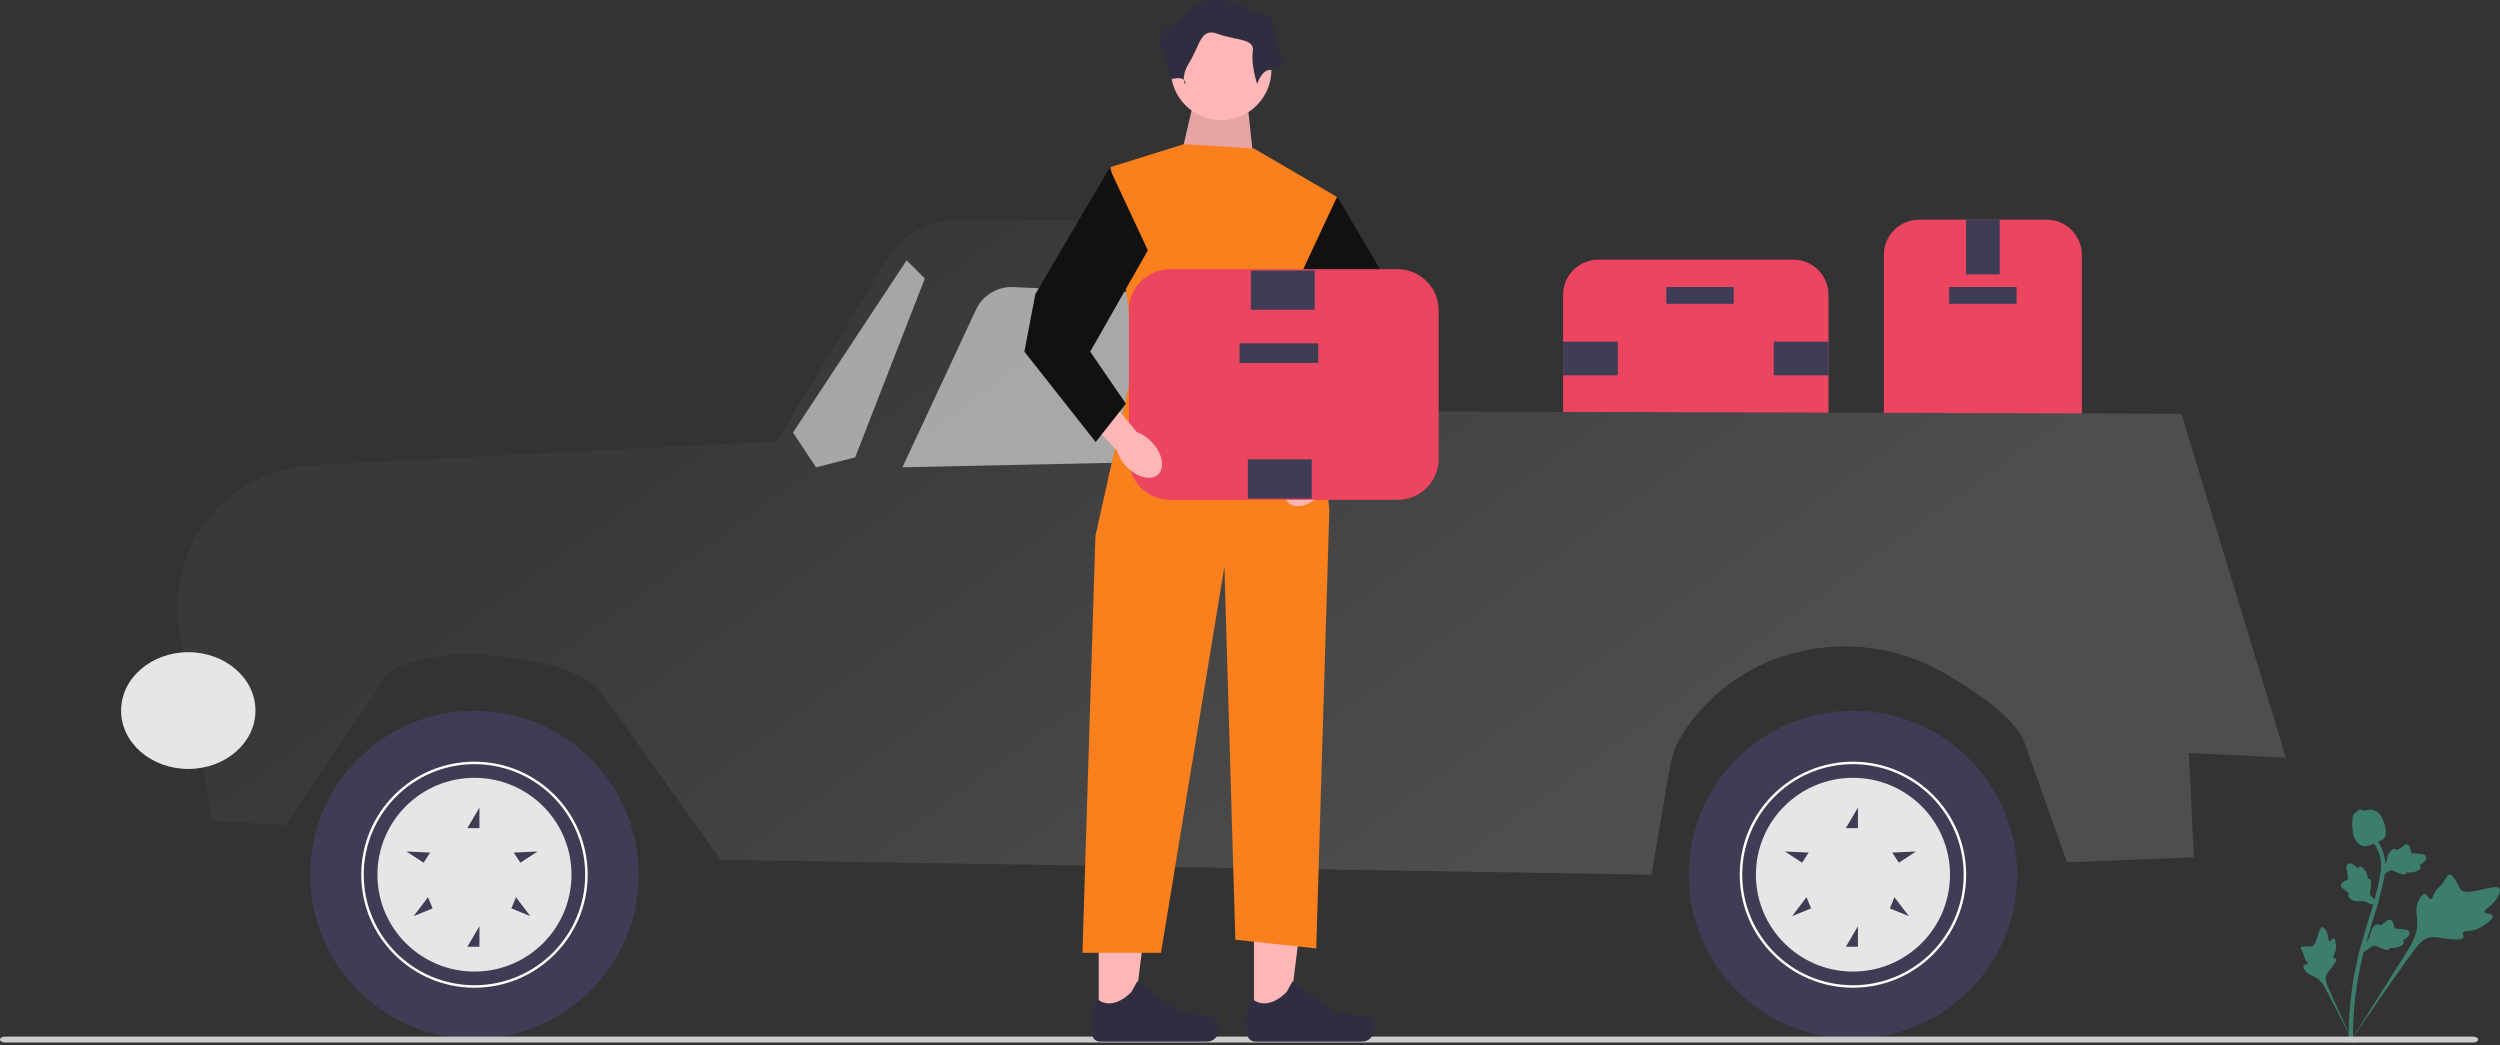 <svg width="421" height="176" viewBox="0 0 421 176" fill="none" xmlns="http://www.w3.org/2000/svg">
<rect x="0" y="0" width="421" height="176" fill="#333333" stroke="none"/>
<g clip-path="url(#clip0_61_1007)">
<path d="M317.24 75.695V42.921C317.24 39.653 319.903 36.995 323.176 36.995H344.652C347.925 36.995 350.588 39.653 350.588 42.921V75.695C350.588 78.963 347.925 81.621 344.652 81.621H323.176C319.903 81.621 317.24 78.963 317.24 75.695Z" fill="#EB455F"/>
<path d="M328.238 51.162H339.59V48.328H328.238V51.162Z" fill="#3F3D56"/>
<path d="M331.076 46.203H336.752V36.995H331.076V46.203Z" fill="#3F3D56"/>
<path d="M331.076 81.621H336.752V72.412H331.076V81.621Z" fill="#3F3D56"/>
<path d="M301.985 77.019H269.158C265.885 77.019 263.222 74.361 263.222 71.093V49.653C263.222 46.385 265.885 43.727 269.158 43.727H301.985C305.259 43.727 307.921 46.385 307.921 49.653V71.093C307.921 74.361 305.259 77.019 301.985 77.019Z" fill="#EB455F"/>
<path d="M291.957 48.331H280.605V51.164H291.957V48.331Z" fill="#3F3D56"/>
<path d="M272.445 63.206V57.54H263.222V63.206H272.445Z" fill="#3F3D56"/>
<path d="M307.921 63.206V57.54H298.698V63.206H307.921Z" fill="#3F3D56"/>
<path d="M35.693 138.305L30.213 106.389C27.778 92.207 38.291 79.084 52.684 78.34L130.811 74.3L149.457 43.62C151.929 39.552 156.348 37.069 161.113 37.069H217.249C221.662 37.069 225.39 40.335 225.963 44.703L227.389 69.252L367.342 69.671L384.947 127.596L368.606 126.801L369.444 144.371L348.074 145.208L340.95 125.097C339.608 121.311 333.73 117.041 327.621 113.469C313.924 105.46 296.327 108.031 285.962 120.032C283.517 122.863 281.808 125.813 281.33 128.579L278.097 147.299L121.383 144.789L100.844 116.106C94.776 109.513 66.131 107.092 63.551 116.106L48.054 138.933L35.693 138.305Z" fill="url(#paint0_linear_61_1007)"/>
<path d="M206.024 55.737L210.635 77.438L151.972 78.693L164.361 52.135C165.485 49.725 167.953 48.23 170.612 48.345L198.723 49.565C202.282 49.72 205.285 52.258 206.024 55.737Z" fill="white" fill-opacity="0.55"/>
<path d="M144.01 77.019L155.743 46.899L152.671 43.833L133.535 72.836L137.423 78.693L144.01 77.019Z" fill="white" fill-opacity="0.55"/>
<path d="M312.038 174.909C327.311 174.909 339.693 162.548 339.693 147.299C339.693 132.051 327.311 119.689 312.038 119.689C296.764 119.689 284.382 132.051 284.382 147.299C284.382 162.548 296.764 174.909 312.038 174.909Z" fill="#3F3D56"/>
<path d="M292.972 147.299C292.972 136.804 301.525 128.265 312.038 128.265C322.551 128.265 331.103 136.804 331.103 147.299C331.103 157.795 322.551 166.333 312.038 166.333C301.525 166.333 292.972 157.795 292.972 147.299ZM293.391 147.299C293.391 157.564 301.756 165.915 312.038 165.915C322.32 165.915 330.684 157.564 330.684 147.299C330.684 137.034 322.32 128.683 312.038 128.683C301.756 128.683 293.391 137.034 293.391 147.299Z" fill="white"/>
<path d="M295.696 147.299C295.696 156.31 303.012 163.614 312.038 163.614C321.063 163.614 328.38 156.31 328.38 147.299C328.38 138.289 321.063 130.984 312.038 130.984C303.012 130.984 295.696 138.289 295.696 147.299ZM322.661 143.392L319.765 145.276L318.653 143.572L322.661 143.392ZM318.252 152.974L319.024 151.091L321.451 154.28L318.252 152.974ZM310.838 159.431L312.876 155.98V159.431H310.838ZM310.838 139.455L312.876 136.004V139.455H310.838ZM301.786 154.28L304.214 151.091L304.985 152.974L301.786 154.28ZM300.577 143.392L304.585 143.572L303.472 145.276L300.577 143.392Z" fill="#E6E6E6"/>
<path d="M79.9 174.909C95.174 174.909 107.555 162.548 107.555 147.299C107.555 132.051 95.174 119.689 79.9 119.689C64.626 119.689 52.244 132.051 52.244 147.299C52.244 162.548 64.626 174.909 79.9 174.909Z" fill="#3F3D56"/>
<path d="M60.834 147.299C60.834 136.804 69.387 128.265 79.9 128.265C90.413 128.265 98.965 136.804 98.965 147.299C98.965 157.795 90.413 166.333 79.9 166.333C69.387 166.333 60.834 157.795 60.834 147.299ZM61.253 147.299C61.253 157.564 69.618 165.915 79.9 165.915C90.182 165.915 98.546 157.564 98.546 147.299C98.546 137.034 90.182 128.683 79.9 128.683C69.618 128.683 61.253 137.034 61.253 147.299Z" fill="white"/>
<path d="M63.558 147.299C63.558 156.31 70.874 163.614 79.9 163.614C88.925 163.614 96.242 156.31 96.242 147.299C96.242 138.289 88.925 130.984 79.9 130.984C70.874 130.984 63.558 138.289 63.558 147.299ZM90.523 143.392L87.627 145.276L86.515 143.572L90.523 143.392ZM86.115 152.974L86.886 151.091L89.314 154.28L86.115 152.974ZM78.701 159.431L80.738 155.98V159.431H78.701ZM78.701 139.455L80.738 136.004V139.455H78.701ZM69.648 154.28L72.076 151.091L72.847 152.974L69.648 154.28ZM68.439 143.392L72.447 143.572L71.335 145.276L68.439 143.392Z" fill="#E6E6E6"/>
<path d="M195.34 88.523H211.263V85.177H195.34V88.523Z" fill="#3F3D56"/>
<path d="M419.771 154.22C419.622 153.767 418.497 153.966 418.389 153.561C418.282 153.157 419.361 152.818 420.189 151.679C420.338 151.474 421.279 150.18 420.918 149.635C420.234 148.604 415.476 151.173 414.334 149.731C414.083 149.415 413.98 148.872 413.233 147.861C412.936 147.458 412.745 147.264 412.518 147.27C412.195 147.278 412.079 147.682 411.571 148.413C410.81 149.509 410.535 149.371 410.033 150.27C409.661 150.936 409.616 151.363 409.348 151.388C408.968 151.423 408.811 150.593 408.346 150.561C407.872 150.528 407.398 151.348 407.163 151.989C406.722 153.192 406.995 154.111 407.056 155.027C407.121 156.023 406.967 157.481 405.883 159.351L395.663 175.608C397.858 172.294 404.088 163.257 406.599 159.942C407.323 158.985 408.102 158.024 409.301 157.843C410.455 157.669 411.859 158.239 413.819 158.206C414.048 158.202 414.685 158.183 414.84 157.846C414.968 157.568 414.65 157.325 414.765 157.063C414.921 156.712 415.619 156.863 416.57 156.629C417.241 156.465 417.697 156.193 418.089 155.959C418.208 155.889 419.968 154.824 419.771 154.22Z" fill="#3D7D6E"/>
<path d="M393.001 158.016C392.735 157.958 392.509 158.567 392.278 158.503C392.049 158.439 392.193 157.812 391.872 157.078C391.815 156.945 391.45 156.111 391.078 156.131C390.374 156.168 390.264 159.241 389.225 159.385C388.998 159.416 388.701 159.31 387.988 159.384C387.705 159.414 387.554 159.451 387.491 159.564C387.402 159.725 387.567 159.898 387.78 160.358C388.099 161.048 387.952 161.142 388.249 161.648C388.47 162.022 388.666 162.167 388.601 162.306C388.509 162.502 388.055 162.34 387.906 162.558C387.753 162.781 388.019 163.25 388.266 163.55C388.73 164.113 389.261 164.245 389.729 164.479C390.238 164.734 390.909 165.23 391.516 166.301L396.56 176C395.564 173.968 392.919 168.308 392.013 166.121C391.752 165.49 391.504 164.831 391.761 164.191C392.009 163.576 392.694 163.052 393.243 162.082C393.307 161.969 393.482 161.651 393.361 161.478C393.261 161.335 393.05 161.421 392.954 161.289C392.827 161.111 393.102 160.813 393.262 160.279C393.375 159.903 393.373 159.601 393.371 159.341C393.37 159.263 393.355 158.093 393.001 158.016Z" fill="#3D7D6E"/>
<path d="M398.032 160.382L398.191 158.921L398.288 158.829C398.738 158.405 399.019 157.955 399.125 157.492C399.142 157.419 399.155 157.344 399.168 157.269C399.221 156.968 399.286 156.595 399.575 156.207C399.737 155.991 400.166 155.502 400.607 155.673C400.727 155.717 400.807 155.795 400.863 155.876C400.877 155.862 400.891 155.848 400.907 155.833C401.098 155.648 401.231 155.58 401.36 155.515C401.458 155.464 401.561 155.413 401.733 155.275C401.809 155.214 401.87 155.16 401.921 155.114C402.076 154.976 402.274 154.814 402.546 154.878C402.833 154.957 402.932 155.231 402.998 155.412C403.115 155.736 403.151 155.959 403.174 156.106C403.183 156.16 403.193 156.221 403.2 156.241C403.263 156.399 404.054 156.44 404.352 156.458C405.021 156.494 405.6 156.525 405.739 156.983C405.839 157.31 405.631 157.667 405.103 158.071C404.938 158.197 404.773 158.284 404.63 158.349C404.718 158.432 404.789 158.546 404.793 158.7C404.802 159.065 404.428 159.345 403.679 159.533C403.493 159.581 403.242 159.643 402.915 159.628C402.76 159.62 402.625 159.596 402.51 159.574C402.493 159.64 402.461 159.708 402.405 159.773C402.238 159.963 401.969 160.012 401.603 159.904C401.2 159.792 400.881 159.639 400.6 159.505C400.354 159.388 400.142 159.289 399.965 159.261C399.634 159.215 399.326 159.419 398.957 159.69L398.032 160.382Z" fill="#3D7D6E"/>
<path d="M400.671 152.06L399.215 152.277L399.101 152.207C398.576 151.88 398.069 151.722 397.594 151.738C397.518 151.74 397.443 151.746 397.366 151.753C397.061 151.778 396.683 151.81 396.234 151.629C395.983 151.527 395.401 151.238 395.455 150.768C395.468 150.641 395.522 150.544 395.587 150.469C395.57 150.459 395.552 150.449 395.534 150.438C395.306 150.301 395.206 150.189 395.11 150.081C395.037 149.999 394.961 149.913 394.783 149.781C394.705 149.724 394.637 149.679 394.58 149.641C394.407 149.526 394.2 149.376 394.193 149.098C394.196 148.8 394.437 148.635 394.596 148.525C394.88 148.33 395.087 148.239 395.224 148.179C395.274 148.157 395.33 148.132 395.347 148.119C395.485 148.018 395.324 147.244 395.265 146.952C395.13 146.297 395.014 145.73 395.422 145.48C395.713 145.3 396.112 145.411 396.638 145.818C396.802 145.945 396.928 146.082 397.027 146.204C397.085 146.098 397.177 146.001 397.326 145.958C397.677 145.856 398.043 146.147 398.416 146.822C398.509 146.99 398.633 147.216 398.701 147.536C398.733 147.687 398.744 147.824 398.752 147.941C398.82 147.941 398.894 147.954 398.971 147.992C399.198 148.105 399.313 148.353 399.302 148.733C399.295 149.151 399.228 149.497 399.17 149.803C399.119 150.07 399.076 150.3 399.094 150.478C399.133 150.809 399.409 151.055 399.765 151.343L400.671 152.06Z" fill="#3D7D6E"/>
<path d="M400.867 147.695L401.025 146.234L401.123 146.142C401.572 145.717 401.854 145.268 401.959 144.805C401.976 144.731 401.989 144.657 402.003 144.581C402.055 144.281 402.121 143.907 402.41 143.519C402.572 143.303 403 142.815 403.442 142.985C403.561 143.03 403.642 143.107 403.697 143.189C403.712 143.175 403.726 143.161 403.741 143.145C403.932 142.96 404.066 142.892 404.194 142.827C404.293 142.777 404.395 142.725 404.568 142.587C404.643 142.527 404.704 142.472 404.755 142.426C404.91 142.288 405.108 142.127 405.38 142.191C405.668 142.269 405.767 142.543 405.832 142.725C405.949 143.049 405.985 143.271 406.009 143.419C406.017 143.473 406.027 143.534 406.035 143.553C406.098 143.712 406.889 143.753 407.187 143.77C407.856 143.806 408.434 143.838 408.574 144.295C408.674 144.622 408.465 144.979 407.937 145.384C407.772 145.51 407.608 145.597 407.465 145.661C407.553 145.745 407.623 145.858 407.627 146.012C407.637 146.377 407.262 146.657 406.513 146.846C406.327 146.893 406.077 146.956 405.749 146.94C405.595 146.932 405.46 146.909 405.344 146.887C405.327 146.952 405.296 147.02 405.239 147.085C405.072 147.276 404.803 147.324 404.438 147.217C404.034 147.104 403.716 146.952 403.434 146.818C403.189 146.701 402.977 146.601 402.799 146.574C402.468 146.527 402.16 146.731 401.791 147.002L400.867 147.695Z" fill="#3D7D6E"/>
<path d="M396.146 175.692L395.888 175.438L395.531 175.4C395.532 175.366 395.53 175.288 395.527 175.165C395.514 174.493 395.471 172.447 395.756 169.304C395.956 167.11 396.288 164.882 396.746 162.683C397.204 160.48 397.68 158.841 398.061 157.523C398.35 156.529 398.641 155.587 398.925 154.669C399.682 152.216 400.398 149.899 400.841 147.256C400.94 146.666 401.146 145.438 400.725 143.989C400.48 143.148 400.061 142.357 399.479 141.638L400.042 141.183C400.685 141.978 401.148 142.854 401.419 143.788C401.887 145.395 401.663 146.733 401.555 147.376C401.104 150.066 400.381 152.405 399.616 154.881C399.333 155.796 399.043 156.734 398.756 157.724C398.378 159.029 397.907 160.654 397.454 162.829C397.002 165.002 396.673 167.202 396.476 169.369C396.195 172.473 396.237 174.488 396.251 175.15C396.258 175.503 396.26 175.578 396.146 175.692Z" fill="#3D7D6E"/>
<path d="M397.934 142.469C397.905 142.463 397.876 142.455 397.847 142.447C397.253 142.281 396.776 141.797 396.43 141.011C396.268 140.641 396.23 140.251 396.154 139.475C396.142 139.355 396.089 138.75 396.154 137.947C396.196 137.422 396.253 137.211 396.396 137.046C396.554 136.862 396.768 136.756 396.994 136.703C397.001 136.634 397.023 136.566 397.069 136.501C397.254 136.234 397.566 136.344 397.735 136.401C397.82 136.432 397.926 136.471 398.045 136.491C398.233 136.523 398.345 136.49 398.514 136.441C398.676 136.394 398.878 136.336 399.156 136.341C399.706 136.348 400.113 136.595 400.247 136.676C400.954 137.1 401.198 137.777 401.481 138.56C401.537 138.717 401.723 139.284 401.766 140.015C401.798 140.542 401.729 140.758 401.649 140.913C401.487 141.23 401.239 141.377 400.623 141.686C399.98 142.011 399.657 142.173 399.392 142.256C398.776 142.449 398.389 142.57 397.934 142.469Z" fill="#3D7D6E"/>
<path d="M0 175.064C0 175.34 0.388 175.562 0.871 175.562H416.444C416.926 175.562 417.314 175.34 417.314 175.064C417.314 174.788 416.926 174.566 416.444 174.566H0.871C0.388 174.566 0 174.788 0 175.064Z" fill="#CCCCCC"/>
<path d="M211.162 171.921L216.98 171.92L219.747 149.516L211.161 149.517L211.162 171.921Z" fill="#FFB6B6"/>
<path d="M231.095 171.789C231.276 172.094 231.372 173.077 231.372 173.431C231.372 174.52 230.488 175.402 229.397 175.402L211.379 175.402C210.635 175.402 210.032 174.8 210.032 174.057V173.309C210.032 173.309 209.141 171.058 210.976 168.283C210.976 168.283 213.257 170.456 216.665 167.053L217.67 165.236L224.944 170.547L228.977 171.043C229.859 171.151 230.641 171.026 231.095 171.789Z" fill="#2F2E41"/>
<path d="M185.022 171.921L190.84 171.92L193.608 149.516L185.021 149.517L185.022 171.921Z" fill="#FFB6B6"/>
<path d="M204.955 171.789C205.136 172.094 205.232 173.077 205.232 173.431C205.232 174.52 204.348 175.402 203.257 175.402L185.24 175.402C184.496 175.402 183.893 174.8 183.893 174.057V173.309C183.893 173.309 183.001 171.058 184.836 168.283C184.836 168.283 187.117 170.456 190.525 167.053L191.53 165.236L198.805 170.547L202.837 171.043C203.719 171.151 204.501 171.026 204.955 171.789Z" fill="#2F2E41"/>
<path d="M210.24 18.94L211.345 29.232L198.459 28.129L200.668 18.573L210.24 18.94Z" fill="#FFB6B6"/>
<path opacity="0.1" d="M210.24 18.94L211.345 29.232L198.459 28.129L200.668 18.573L210.24 18.94Z" fill="black"/>
<path d="M205.638 20.227C210.315 20.227 214.106 16.442 214.106 11.773C214.106 7.104 210.315 3.319 205.638 3.319C200.962 3.319 197.171 7.104 197.171 11.773C197.171 16.442 200.962 20.227 205.638 20.227Z" fill="#FFB6B6"/>
<path d="M211.161 25.005L225.335 33.275L220.691 55.696L223.862 85.836L221.653 159.715L208.031 158.245L206.191 95.392L195.514 160.45H182.286L184.469 90.247L191.096 60.474L187.046 28.129L199.38 24.27L211.161 25.005Z" fill="#F9801D"/>
<path d="M211.713 14.162C211.713 14.162 212.449 11.589 214.106 11.773C215.763 11.957 216.131 10.486 215.763 9.751C215.395 9.016 214.658 5.341 214.658 5.341C214.658 5.341 215.027 2.768 212.818 2.4C210.609 2.033 209.872 1.665 209.504 0.93C209.136 0.195 203.613 -0.54 201.773 0.562C199.932 1.665 198.459 3.781 197.171 4.377C195.882 4.973 194.778 6.076 195.514 7.913C196.25 9.751 197.318 13.346 197.318 13.346C197.318 13.346 199.195 12.692 199.564 13.794C199.932 14.897 198.459 13.427 200.3 10.486C202.141 7.546 202.141 4.605 205.086 5.708C208.031 6.811 211.345 6.443 210.977 8.649C210.609 10.854 211.713 14.162 211.713 14.162Z" fill="#2F2E41"/>
<path d="M218.026 79.242C216.254 81.116 215.785 83.547 216.98 84.673C218.174 85.798 220.578 85.192 222.351 83.318C223.069 82.579 223.6 81.679 223.898 80.694L231.306 72.662L227.457 69.271L220.563 77.549C219.594 77.903 218.724 78.484 218.026 79.242Z" fill="#FFB6B6"/>
<path d="M225.186 33.091L237.661 54.31L239.509 63.997L227.496 79.22L222.414 72.762L228.42 63.997L218.717 46.93L225.186 33.091Z" fill="#111111"/>
<path d="M190.111 77.267V52.248C190.111 48.435 193.218 45.333 197.037 45.333H235.344C239.163 45.333 242.271 48.435 242.271 52.248V77.267C242.271 81.08 239.163 84.182 235.344 84.182H197.037C193.218 84.182 190.111 81.08 190.111 77.267Z" fill="#EB455F"/>
<path d="M208.739 61.123H221.986V57.817H208.739V61.123Z" fill="#3F3D56"/>
<path d="M220.901 83.96V77.348H210.137V83.96H220.901Z" fill="#3F3D56"/>
<path d="M221.406 52.167V45.554H210.643V52.167H221.406Z" fill="#3F3D56"/>
<path d="M193.987 74.464C195.759 76.337 196.228 78.769 195.033 79.894C193.839 81.02 191.435 80.414 189.662 78.54C188.944 77.801 188.413 76.901 188.115 75.915L180.707 67.883L184.556 64.493L191.45 72.771C192.419 73.125 193.289 73.706 193.987 74.464Z" fill="#FFB6B6"/>
<path d="M186.827 28.313L174.352 49.532L172.504 59.219L184.517 74.442L189.599 67.984L183.593 59.219L193.296 42.152L186.827 28.313Z" fill="#111111"/>
<path d="M31.706 129.492C37.954 129.492 43.019 125.091 43.019 119.662C43.019 114.232 37.954 109.831 31.706 109.831C25.457 109.831 20.392 114.232 20.392 119.662C20.392 125.091 25.457 129.492 31.706 129.492Z" fill="#E6E6E6"/>
</g>
<defs>
<linearGradient id="paint0_linear_61_1007" x1="167.248" y1="37.069" x2="247.389" y2="147.425" gradientUnits="userSpaceOnUse">
<stop stop-color="#393939"/>
<stop offset="1" stop-color="#4E4E4E"/>
</linearGradient>
<clipPath id="clip0_61_1007">
<rect width="421" height="176" fill="white"/>
</clipPath>
</defs>
</svg>
